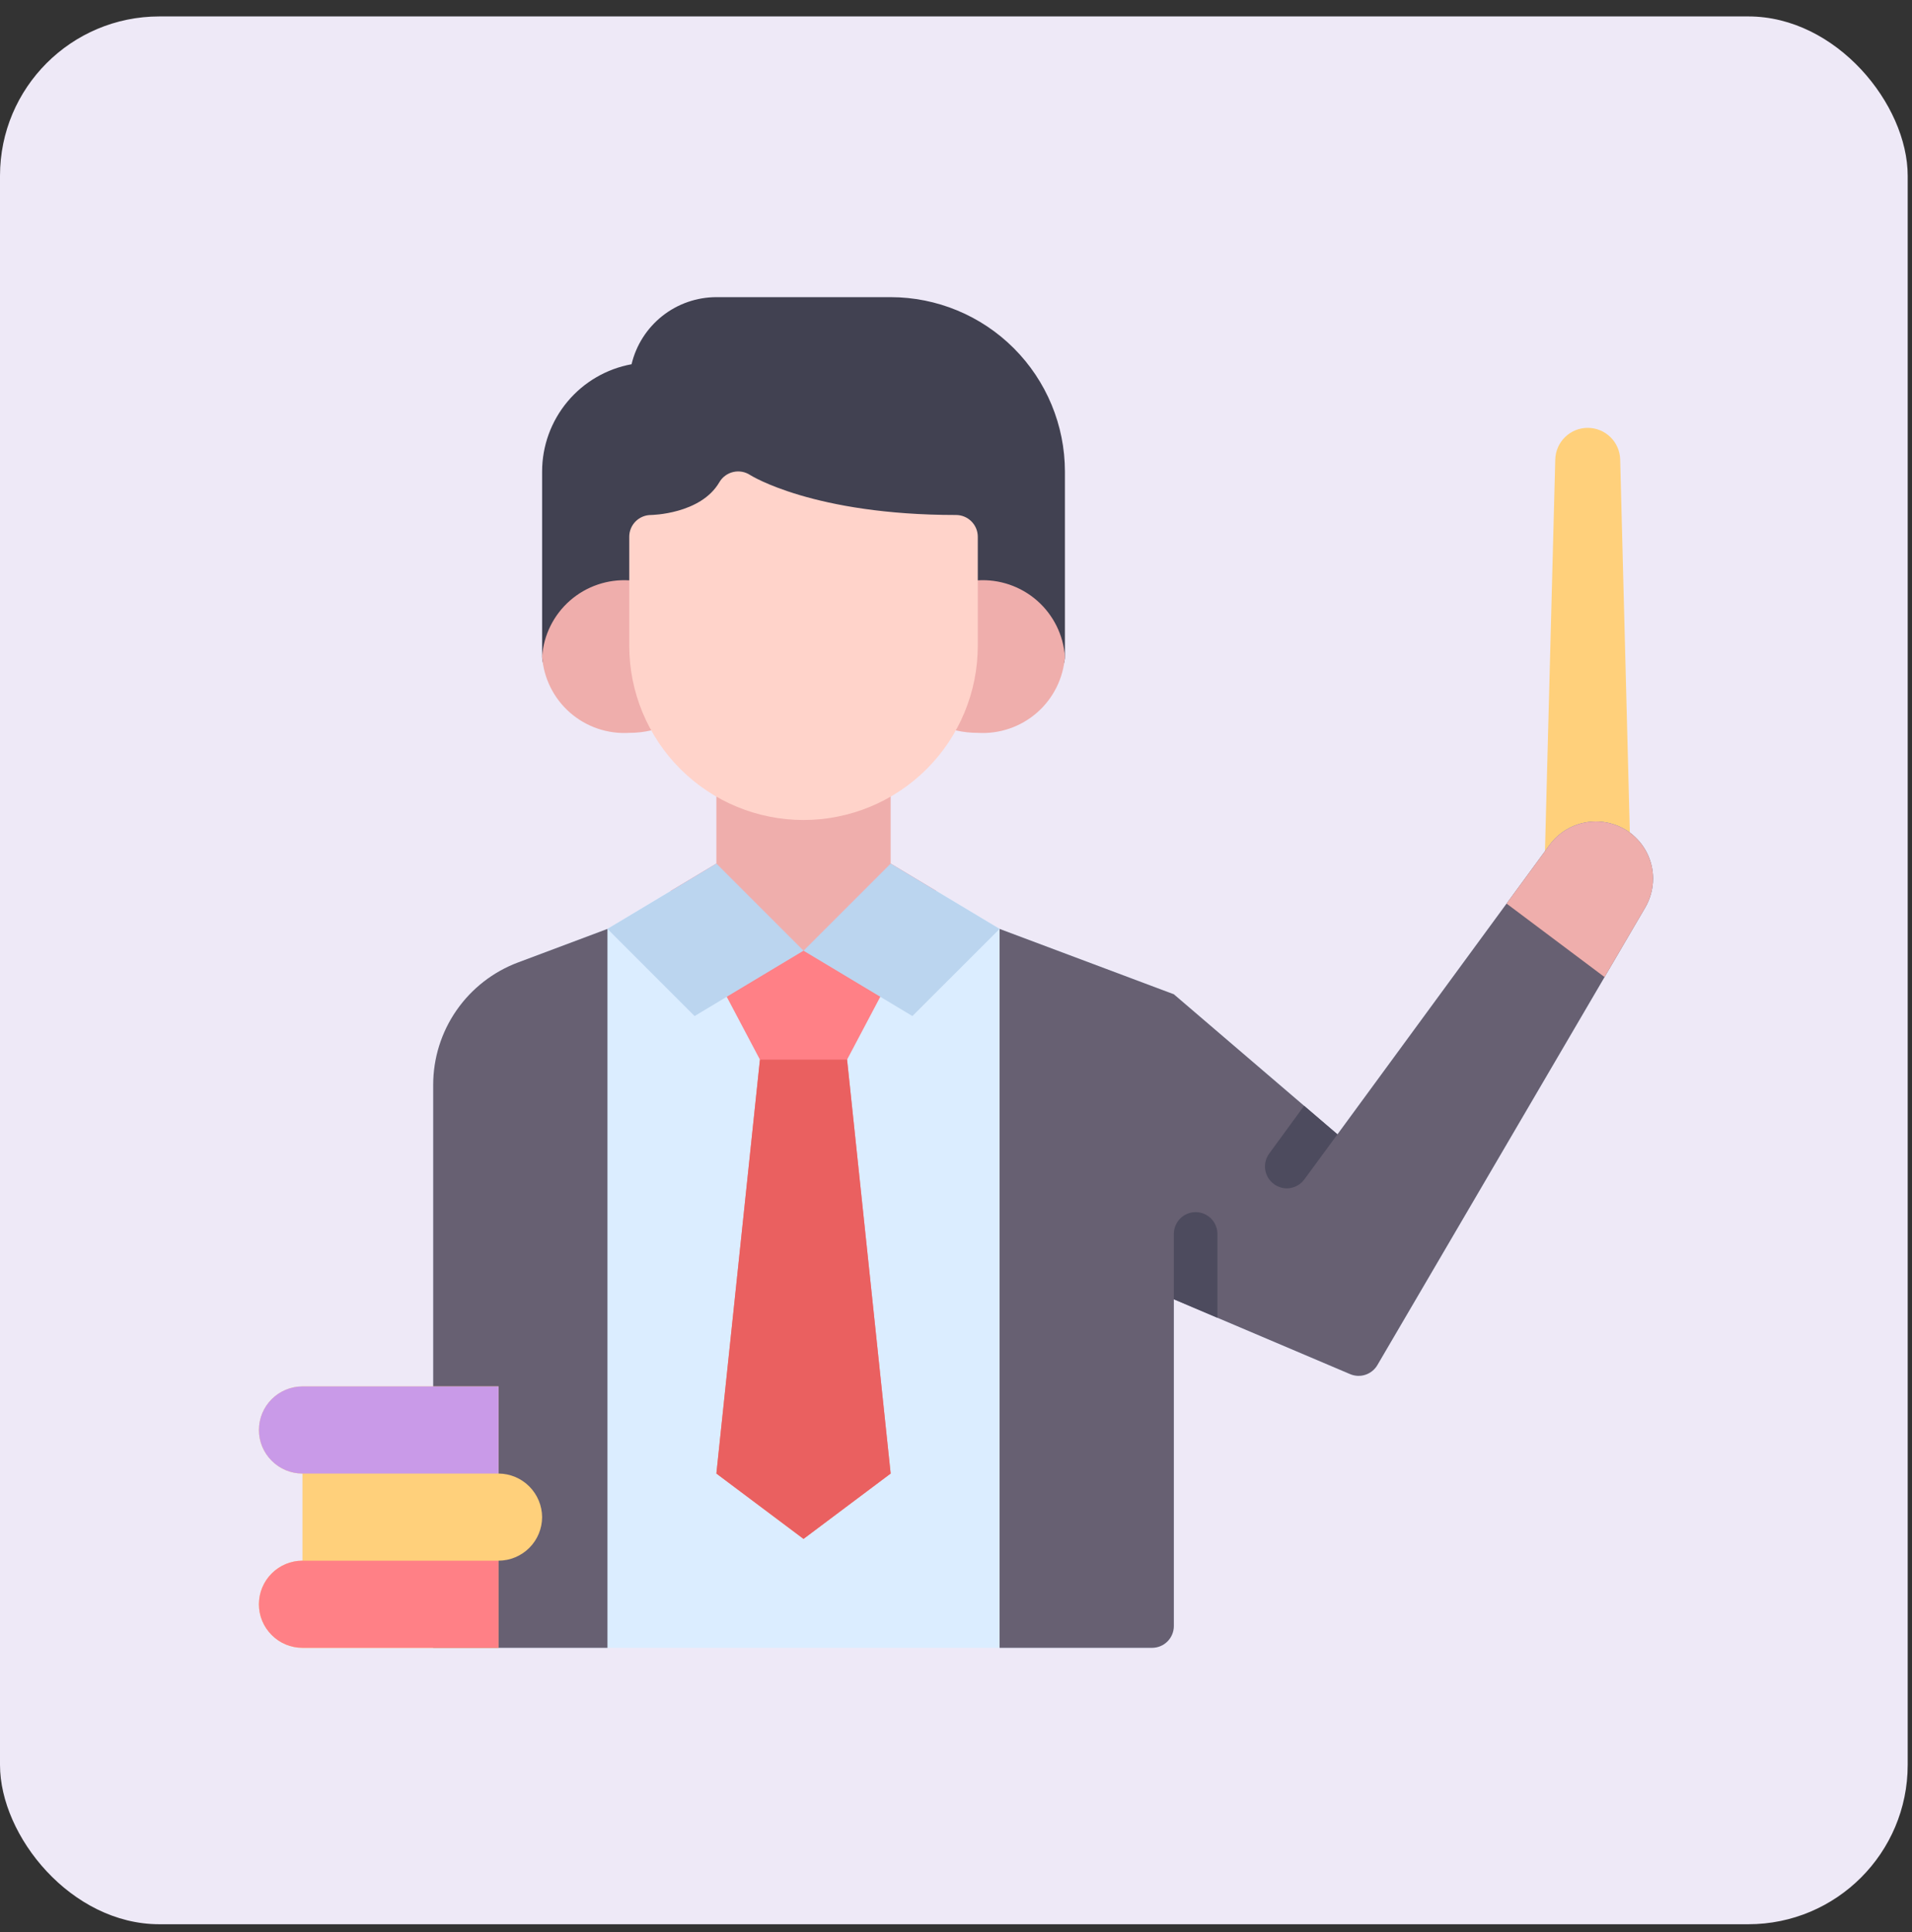 <svg width="96" height="97" viewBox="0 0 96 97" fill="none" xmlns="http://www.w3.org/2000/svg">
    <rect x="0" y="0" width="96" height="97" fill="#333333" stroke="none"/>
    <rect y="0.825" width="95.784" height="95.784" rx="8" fill="#EEE9F7" />
    <g clip-path="url(#clip0_6686_59679)">
        <path
            d="M44.719 38.697V44.45L40.344 48.825L35.969 44.45V38.697C37.251 39.594 38.779 40.075 40.344 40.075C41.909 40.075 43.436 39.594 44.719 38.697Z"
            fill="#EFAEAC" />
        <path
            d="M81.862 42.919L81.851 42.908C81.602 42.642 81.296 42.435 80.957 42.302C80.617 42.169 80.252 42.114 79.888 42.139C79.525 42.165 79.171 42.272 78.854 42.451C78.536 42.631 78.263 42.879 78.053 43.177L77.542 43.859L78.089 23.066C78.1 22.642 78.277 22.239 78.582 21.943C78.886 21.647 79.294 21.481 79.718 21.481C80.143 21.481 80.551 21.647 80.855 21.943C81.159 22.239 81.336 22.642 81.348 23.067L81.862 42.919Z"
            fill="#FFD07B" />
        <path
            d="M81.852 41.814C81.547 41.587 81.2 41.422 80.831 41.33C80.463 41.237 80.079 41.218 79.703 41.274C79.327 41.33 78.966 41.46 78.64 41.656C78.314 41.851 78.03 42.11 77.805 42.416L67.152 56.951L58.938 49.919L50.188 46.637L44.719 43.356L40.344 47.731L35.969 43.356L30.5 46.637L26.008 48.322C24.757 48.791 23.68 49.63 22.919 50.728C22.158 51.827 21.75 53.131 21.75 54.466V82.731H57.844C58.134 82.731 58.412 82.616 58.617 82.411C58.822 82.206 58.938 81.927 58.938 81.637V65.231L67.787 68.989C68.031 69.093 68.305 69.105 68.558 69.021C68.81 68.937 69.024 68.765 69.158 68.535L82.606 45.566C82.863 45.124 82.999 44.622 83 44.111C83 43.665 82.896 43.226 82.697 42.827C82.497 42.428 82.208 42.082 81.852 41.814Z"
            fill="#DBEDFF" />
        <path
            d="M40.344 77.262L44.719 73.981L42.531 53.2L47.007 44.729L44.719 43.356L40.344 47.731L35.969 43.356L33.681 44.729L38.156 53.2L35.969 73.981L40.344 77.262Z"
            fill="#FF8086" />
        <path
            d="M44.719 14.919H35.969C34.984 14.92 34.028 15.253 33.255 15.864C32.483 16.476 31.938 17.329 31.71 18.287C30.451 18.518 29.311 19.182 28.491 20.166C27.671 21.149 27.22 22.388 27.219 23.669V32.965C27.219 33.109 27.247 33.251 27.302 33.384C27.357 33.517 27.437 33.637 27.539 33.739C27.641 33.84 27.761 33.921 27.894 33.976C28.027 34.031 28.169 34.059 28.312 34.059H52.375C52.519 34.059 52.661 34.031 52.794 33.976C52.926 33.921 53.047 33.84 53.148 33.739C53.25 33.637 53.331 33.517 53.386 33.384C53.441 33.251 53.469 33.109 53.469 32.965V23.669C53.466 21.349 52.543 19.125 50.903 17.484C49.263 15.844 47.039 14.921 44.719 14.919Z"
            fill="#414151" />
        <path
            d="M35.969 73.981L40.344 77.262L44.719 73.981L42.531 53.2H38.156L35.969 73.981Z"
            fill="#EA6060" />
        <path
            d="M81.852 41.814C81.547 41.587 81.2 41.422 80.831 41.33C80.463 41.237 80.079 41.218 79.703 41.274C79.327 41.33 78.966 41.46 78.64 41.656C78.314 41.851 78.03 42.11 77.805 42.416L67.152 56.951L58.938 49.919L50.188 46.637V82.731H57.844C58.134 82.731 58.412 82.616 58.617 82.411C58.822 82.206 58.938 81.927 58.938 81.637V65.231L67.787 68.989C68.031 69.093 68.305 69.105 68.558 69.021C68.81 68.937 69.024 68.765 69.158 68.535L82.606 45.566C82.863 45.124 82.999 44.622 83 44.111C83 43.665 82.896 43.226 82.697 42.827C82.497 42.428 82.208 42.082 81.852 41.814Z"
            fill="#676072" />
        <path
            d="M30.5 46.637L26.008 48.322C24.757 48.791 23.68 49.63 22.919 50.728C22.158 51.826 21.75 53.13 21.75 54.466V82.731H30.5V46.637Z"
            fill="#676072" />
        <path
            d="M49.094 29.137C48.609 29.135 48.126 29.208 47.664 29.354C47.444 29.425 47.252 29.564 47.116 29.751C46.98 29.939 46.906 30.164 46.906 30.395V32.419C46.91 33.269 46.745 34.112 46.421 34.898C46.315 35.154 46.31 35.44 46.407 35.699C46.503 35.958 46.694 36.171 46.941 36.295C47.611 36.625 48.347 36.796 49.094 36.794C50.18 36.86 51.249 36.495 52.068 35.779C52.887 35.062 53.39 34.051 53.469 32.965C53.39 31.88 52.887 30.869 52.068 30.152C51.249 29.436 50.18 29.071 49.094 29.137Z"
            fill="#EFAEAC" />
        <path
            d="M33.781 32.419V30.395C33.781 30.164 33.708 29.939 33.572 29.751C33.436 29.564 33.244 29.425 33.024 29.354C32.561 29.208 32.079 29.135 31.594 29.137C30.507 29.071 29.439 29.436 28.62 30.152C27.8 30.869 27.297 31.88 27.219 32.965C27.297 34.051 27.8 35.062 28.62 35.779C29.439 36.495 30.507 36.86 31.594 36.794C32.34 36.796 33.077 36.625 33.746 36.295C33.994 36.171 34.185 35.958 34.282 35.699C34.379 35.439 34.373 35.153 34.267 34.897C33.943 34.111 33.777 33.269 33.781 32.419Z"
            fill="#EFAEAC" />
        <path
            d="M27.219 76.169C27.217 76.748 26.986 77.304 26.576 77.713C26.166 78.123 25.611 78.354 25.031 78.356V82.731H15.188C14.9 82.733 14.616 82.676 14.351 82.565C14.086 82.454 13.846 82.291 13.645 82.086C13.44 81.885 13.277 81.645 13.166 81.38C13.055 81.115 12.998 80.831 13 80.544C13.002 79.964 13.233 79.409 13.643 78.999C14.053 78.589 14.608 78.358 15.188 78.356V73.981C14.9 73.983 14.616 73.926 14.351 73.815C14.086 73.704 13.846 73.541 13.645 73.336C13.44 73.135 13.277 72.895 13.166 72.63C13.055 72.365 12.998 72.081 13 71.794C13.002 71.214 13.233 70.659 13.643 70.249C14.053 69.839 14.608 69.608 15.188 69.606H25.031V73.981C25.61 73.985 26.164 74.217 26.573 74.626C26.983 75.036 27.215 75.59 27.219 76.169Z"
            fill="#FFD07B" />
        <path
            d="M15.188 78.356C14.607 78.356 14.051 78.587 13.641 78.997C13.23 79.407 13 79.963 13 80.544C13 81.124 13.23 81.68 13.641 82.09C14.051 82.501 14.607 82.731 15.188 82.731H25.031V78.356H15.188Z"
            fill="#FF8086" />
        <path
            d="M15.188 69.606C14.607 69.606 14.051 69.837 13.641 70.247C13.23 70.657 13 71.213 13 71.794C13 72.374 13.23 72.93 13.641 73.34C14.051 73.751 14.607 73.981 15.188 73.981H25.031V69.606H15.188Z"
            fill="#C99AE8" />
        <path
            d="M81.851 41.814C81.546 41.587 81.2 41.422 80.831 41.33C80.462 41.237 80.079 41.218 79.703 41.274C79.327 41.33 78.966 41.46 78.64 41.656C78.314 41.851 78.03 42.11 77.805 42.416L75.645 45.362L75.646 45.367L80.563 49.055L82.606 45.566C82.863 45.124 82.999 44.622 83 44.111C83 43.665 82.896 43.226 82.696 42.827C82.497 42.428 82.208 42.082 81.851 41.814Z"
            fill="#EFAEAC" />
        <path d="M45.812 51.012L40.344 47.731L44.719 43.356L50.188 46.637L45.812 51.012Z"
            fill="#BBD5EF" />
        <path d="M34.875 51.012L40.344 47.731L35.969 43.356L30.5 46.637L34.875 51.012Z"
            fill="#BBD5EF" />
        <path
            d="M48 25.856C40.849 25.856 37.694 23.868 37.669 23.852C37.545 23.77 37.406 23.713 37.259 23.686C37.112 23.66 36.962 23.663 36.816 23.697C36.671 23.73 36.534 23.793 36.414 23.882C36.294 23.97 36.193 24.082 36.118 24.211C35.181 25.818 32.708 25.856 32.688 25.856C32.544 25.856 32.402 25.884 32.269 25.939C32.136 25.994 32.016 26.075 31.914 26.176C31.812 26.278 31.732 26.399 31.677 26.531C31.622 26.664 31.594 26.806 31.594 26.95V32.419C31.594 34.739 32.516 36.965 34.157 38.606C35.797 40.247 38.023 41.169 40.344 41.169C42.664 41.169 44.89 40.247 46.531 38.606C48.172 36.965 49.094 34.739 49.094 32.419V26.95C49.094 26.806 49.066 26.664 49.011 26.531C48.956 26.399 48.875 26.278 48.773 26.176C48.672 26.075 48.551 25.994 48.419 25.939C48.286 25.884 48.144 25.856 48 25.856Z"
            fill="#FFD3CA" />
        <path
            d="M61.125 61.95V66.161L58.938 65.231V61.95C58.938 61.66 59.053 61.382 59.258 61.176C59.463 60.971 59.741 60.856 60.031 60.856C60.321 60.856 60.599 60.971 60.805 61.176C61.01 61.382 61.125 61.66 61.125 61.95Z"
            fill="#4D4B5E" />
        <path
            d="M67.152 56.951L65.489 59.215C65.388 59.353 65.256 59.465 65.104 59.542C64.953 59.62 64.785 59.662 64.614 59.664C64.378 59.662 64.148 59.585 63.958 59.445C63.725 59.272 63.569 59.014 63.526 58.727C63.483 58.44 63.556 58.148 63.728 57.914L65.478 55.519L67.152 56.951Z"
            fill="#4D4B5E" />
    </g>
    <defs>
        <clipPath id="clip0_6686_59679">
            <rect width="70" height="70" fill="white" transform="translate(13 13.825)" />
        </clipPath>
    </defs>
</svg>